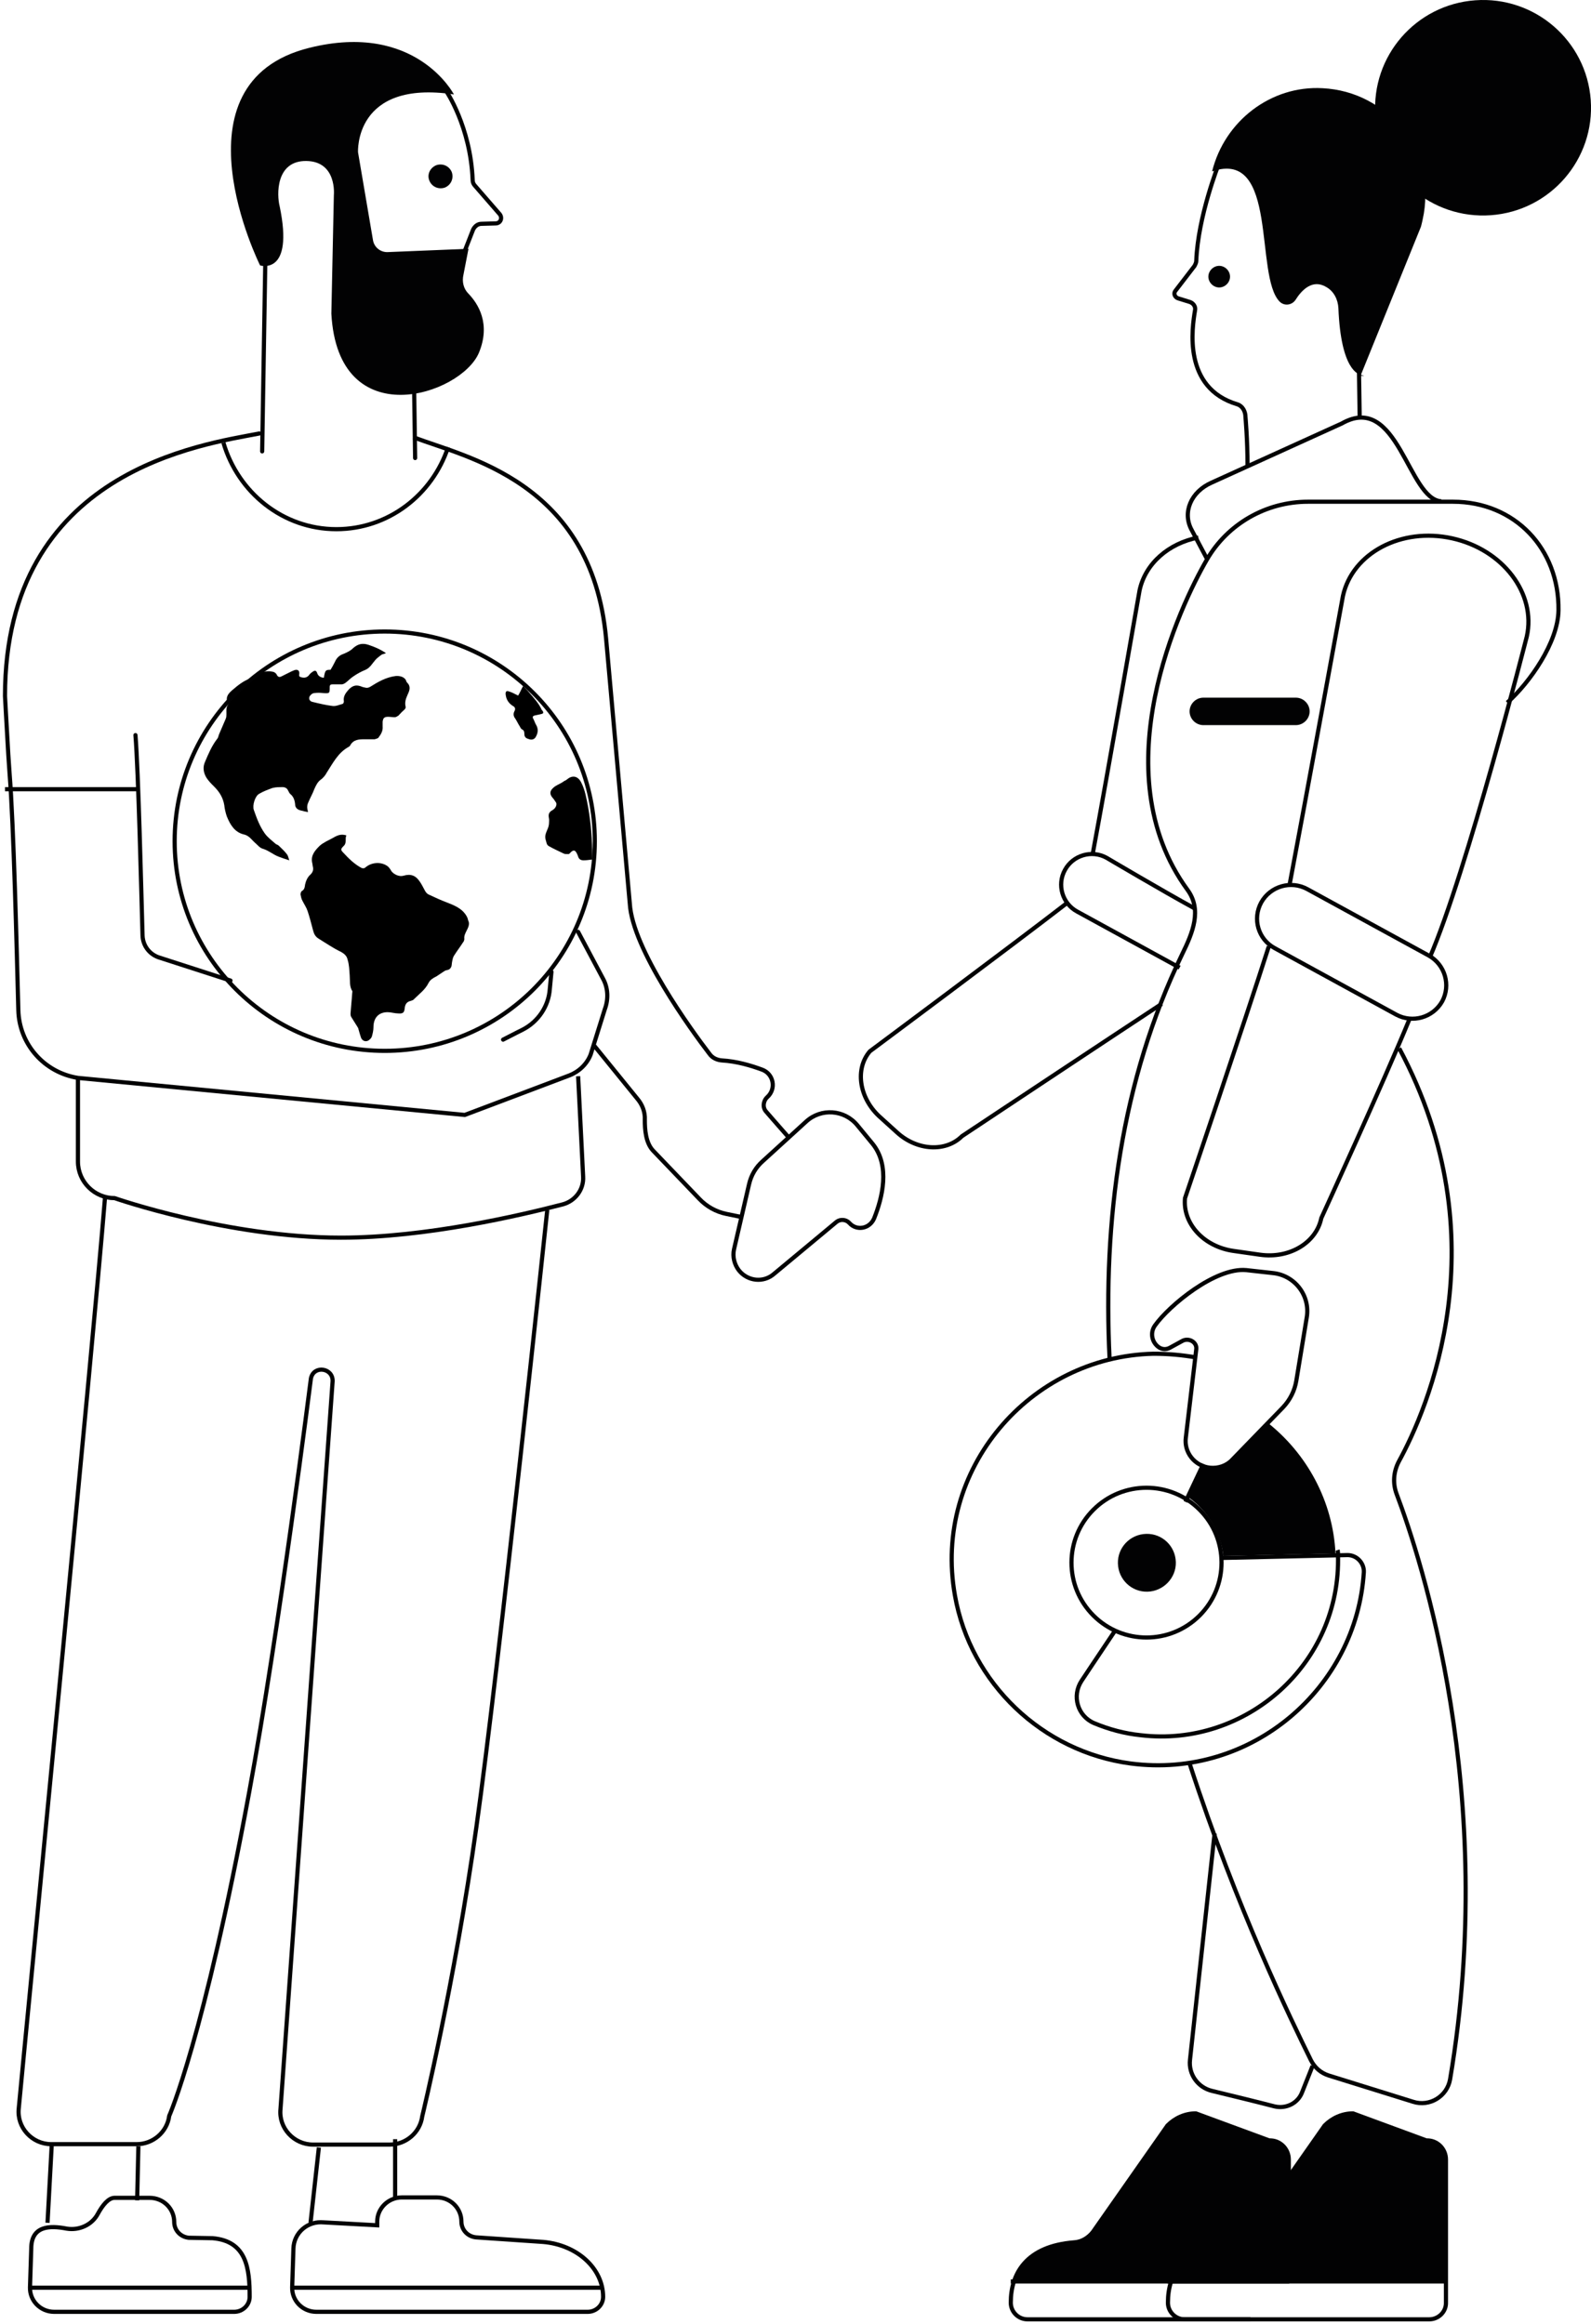 <svg width="382" height="558" viewBox="0 0 382 558" fill="none" xmlns="http://www.w3.org/2000/svg">
<g clip-path="url(#clip0)">
<path d="M357.955 51.677C372.233 50.646 382.97 38.256 381.937 24.005C380.903 9.753 368.49 -0.964 354.212 0.068C339.934 1.099 329.197 13.489 330.231 27.741C331.264 41.992 343.677 52.709 357.955 51.677Z" fill="#020203"/>
<path d="M326.254 86.407L326.454 99.893" stroke="#020203" stroke-miterlimit="10" stroke-linecap="round"/>
<path d="M292.629 39.358C292.629 39.358 287.625 51.945 287.225 62.633C287.225 63.033 287.025 63.432 286.825 63.832L282.221 69.826C281.721 70.425 282.021 71.324 282.822 71.624L285.724 72.523C286.525 72.822 287.125 73.622 286.925 74.521C286.224 78.716 283.923 93.201 297.133 97.096C298.334 97.496 299.034 98.794 299.034 100.093C299.034 100.093 299.535 105.587 299.535 111.781" stroke="#020203" stroke-miterlimit="10"/>
<path d="M290.129 66.429C290.129 67.828 291.33 69.026 292.731 69.026C294.132 69.026 295.333 67.828 295.333 66.429C295.333 65.031 294.132 63.832 292.731 63.832C291.33 63.832 290.129 65.031 290.129 66.429Z" fill="#020203"/>
<path d="M326.554 90.304L326.654 90.004C328.654 90.404 326.454 90.104 326.554 90.304Z" fill="#020203"/>
<path d="M291.027 41.156C294.03 29.069 305.138 20.478 317.548 21.177C333.261 21.977 344.369 36.161 341.867 51.245C341.667 52.344 341.467 53.343 341.167 54.442L326.755 90.004C326.255 89.904 321.952 89.005 321.351 74.021C321.251 71.923 320.25 69.925 318.449 68.926C315.146 66.928 312.544 69.625 311.043 72.023C310.142 73.321 308.341 73.521 307.24 72.422C301.135 66.229 307.04 35.662 291.027 41.156Z" fill="#020203"/>
<path d="M62.945 108.384L63.846 53.942" stroke="#020203" stroke-miterlimit="10" stroke-linecap="round"/>
<path d="M99.673 109.982L98.973 61.334" stroke="#020203" stroke-miterlimit="10" stroke-linecap="round"/>
<path d="M103.079 43.353C103.68 44.851 105.281 45.551 106.782 45.051C108.284 44.452 108.984 42.853 108.484 41.355C107.883 39.857 106.282 39.157 104.781 39.657C103.28 40.256 102.479 41.855 103.079 43.353Z" fill="#020203"/>
<path d="M62.446 63.731C62.446 63.731 40.529 19.878 74.255 11.488C99.875 5.094 108.982 22.675 108.982 22.675C84.963 19.079 85.964 36.561 85.964 36.561L89.567 57.738C89.867 59.336 91.269 60.535 92.97 60.535L112.485 59.736L111.284 65.929C110.884 67.627 111.284 69.325 112.485 70.524C114.787 72.921 117.889 77.716 114.987 84.709C110.684 94.898 81.16 104.587 79.559 75.319C80.16 46.849 80.16 46.849 80.16 46.849C80.16 46.849 80.96 38.758 73.555 38.658C66.149 38.559 66.449 46.849 67.15 49.547C70.652 66.329 62.446 63.731 62.446 63.731Z" fill="#020203"/>
<path d="M107.082 21.776C107.082 21.776 112.987 30.367 113.487 43.253C113.487 43.753 113.687 44.252 114.088 44.652L119.992 51.444C120.693 52.343 120.192 53.642 118.991 53.642L115.589 53.742C114.688 53.742 113.987 54.341 113.587 55.141L111.085 61.534" stroke="#020203" stroke-miterlimit="10"/>
<path d="M347.174 552.806C347.274 555.104 345.373 556.902 343.171 556.902H284.425C282.223 556.902 280.422 555.104 280.422 552.906C280.422 545.914 284.125 539.321 295.634 538.422C297.435 538.322 299.036 537.323 300.137 535.924L318.051 510.352C319.853 508.554 322.255 507.455 324.857 507.455L342.471 513.948C345.073 513.848 347.174 515.946 347.174 518.543V552.806Z" stroke="#020203" stroke-miterlimit="10"/>
<path d="M347.273 547.812H280.32" stroke="#020203" stroke-miterlimit="10"/>
<path d="M281.52 547.712C283.121 542.917 287.324 539.021 295.931 538.422C297.732 538.322 299.334 537.323 300.434 535.924L318.348 510.352C320.15 508.554 322.552 507.455 325.154 507.455L342.768 513.948C345.37 513.848 347.471 515.946 347.471 518.543L347.571 547.712H281.52Z" fill="#020203"/>
<path d="M300.233 556.902C285.821 556.902 246.691 556.902 246.691 556.902C244.489 556.902 242.688 555.104 242.688 552.906C242.688 545.914 246.39 539.321 257.899 538.422C259.701 538.322 261.302 537.323 262.403 535.924L280.317 510.352C282.118 508.554 284.52 507.455 287.122 507.455L304.736 513.948C307.338 513.848 309.44 515.946 309.44 518.543C309.44 518.543 309.44 534.826 309.54 544.915" stroke="#020203" stroke-miterlimit="10"/>
<path d="M309.54 547.812H242.688" stroke="#020203" stroke-miterlimit="10"/>
<path d="M243.887 547.712C245.488 542.917 249.691 539.021 258.298 538.422C260.099 538.322 261.701 537.323 262.802 535.924L280.716 510.352C282.517 508.554 284.919 507.455 287.521 507.455L305.135 513.948C307.737 513.848 309.839 515.946 309.839 518.543L309.939 547.712H243.887Z" fill="#020203"/>
<path d="M343.267 229.953C352.174 209.475 366.585 152.836 366.585 152.836C368.887 142.547 360.881 131.959 348.671 129.261C336.462 126.564 324.753 132.758 322.451 143.047C322.451 143.047 313.444 192.294 309.641 212.372" stroke="#020203" stroke-miterlimit="10"/>
<path d="M280.82 323.652L283.922 321.954C285.423 321.155 287.425 322.254 287.225 323.952L284.723 345.129C284.222 348.725 286.824 352.022 290.527 352.421C292.529 352.621 294.531 351.922 295.832 350.523L308.041 337.937C309.742 336.139 310.843 333.941 311.244 331.544L313.746 316.36C314.646 311.066 310.843 306.171 305.539 305.672L299.234 304.972C291.828 304.273 280.72 313.463 277.317 318.258C276.016 320.056 276.616 322.454 278.318 323.552C279.118 324.052 280.019 324.052 280.82 323.652Z" stroke="#020203" stroke-miterlimit="10"/>
<path d="M304.636 227.256C299.032 244.837 284.521 287.691 284.521 287.691C283.92 293.784 289.024 299.378 296.23 300.377L302.535 301.276C309.64 302.275 316.045 298.379 317.246 292.486C317.246 292.486 332.258 259.721 338.363 244.837" stroke="#020203" stroke-miterlimit="10"/>
<path d="M284.625 360.613C284.625 360.613 286.627 356.417 288.928 351.522" stroke="#020203" stroke-miterlimit="10"/>
<path d="M287.225 325.95C283.823 325.35 280.42 325.051 276.917 325.051C247.294 325.75 223.875 352.821 229.28 383.088C232.983 404.166 250.296 420.648 271.513 423.445C300.636 427.241 325.756 405.165 327.457 377.494C327.557 375.297 325.755 373.399 323.554 373.399L292.83 374.098" stroke="#020203" stroke-miterlimit="10"/>
<path d="M267.708 391.579C264.206 396.774 259.702 403.566 259.702 403.566C257.3 407.163 258.701 412.057 262.704 413.756C266.307 415.254 270.01 416.253 273.913 416.652C299.033 419.649 322.051 399.571 321.25 373.299C321.25 372.899 321.25 372.5 321.15 372.2" stroke="#020203" stroke-miterlimit="10"/>
<path d="M288.014 387.924C295.049 380.902 295.049 369.518 288.014 362.496C280.979 355.474 269.573 355.474 262.539 362.496C255.504 369.518 255.504 380.902 262.539 387.924C269.573 394.946 280.979 394.946 288.014 387.924Z" stroke="#020203" stroke-miterlimit="10"/>
<path d="M282.32 375.097C282.22 371.201 279.017 368.204 275.214 368.304C271.311 368.404 268.309 371.601 268.409 375.397C268.509 379.292 271.711 382.289 275.514 382.189C279.317 382.089 282.42 378.893 282.32 375.097Z" fill="#020203"/>
<path d="M361.884 168.719C367.288 163.924 374.094 154.234 374.194 146.543C374.394 131.759 363.685 120.471 348.874 120.471H314.046C304.039 120.471 294.731 125.765 289.727 134.456C283.522 145.144 264.307 185.201 285.124 213.67C288.626 218.465 286.425 223.86 283.823 229.154C269.111 259.521 264.808 293.285 266.409 326.249" stroke="#020203" stroke-miterlimit="10"/>
<path d="M285.621 423.445C297.03 458.507 310.14 485.278 314.744 494.668C315.645 496.466 317.146 497.765 319.047 498.364L339.263 504.658C343.266 505.956 347.47 503.359 348.17 499.263C359.779 430.637 341.165 374.198 335.36 358.814C334.359 356.217 334.56 353.42 335.861 350.923C342.666 338.536 360.58 297.78 335.961 251.729" stroke="#020203" stroke-miterlimit="10"/>
<path d="M289.725 134.056L286.123 127.263C283.821 123.068 285.922 118.073 290.926 115.876L322.151 101.691C335.661 93.999 338.063 119.971 346.07 120.371" stroke="#020203" stroke-miterlimit="10"/>
<path d="M288.924 174.113H311.141C312.943 174.113 314.444 172.615 314.444 170.817C314.444 169.019 312.943 167.521 311.141 167.521H288.924C287.122 167.521 285.621 169.019 285.621 170.817C285.621 172.615 287.122 174.113 288.924 174.113Z" fill="#020203"/>
<path d="M306.038 227.656L335.261 243.638C339.164 245.736 344.068 244.338 346.27 240.442C348.371 236.546 346.97 231.651 343.067 229.454L313.844 213.471C309.941 211.373 305.037 212.772 302.835 216.667C300.634 220.663 302.135 225.558 306.038 227.656Z" stroke="#020203" stroke-miterlimit="10"/>
<path d="M287.726 129.062C280.621 130.46 275.016 135.255 273.615 141.748C273.615 141.748 265.809 186.5 262.406 204.78" stroke="#020203" stroke-miterlimit="10"/>
<path d="M203.96 293.684C203.16 292.785 201.759 292.685 200.858 293.385L185.846 305.871C183.344 308.069 179.541 307.669 177.439 305.072C176.339 303.674 175.838 301.776 176.238 299.977L179.841 284.394C180.342 282.197 181.443 280.299 183.144 278.8L193.552 269.311C197.155 266.014 202.759 266.414 205.862 270.21L209.565 274.705C213.768 279.999 211.866 287.591 209.865 292.585C208.764 295.083 205.662 295.582 203.96 293.684Z" stroke="#020203" stroke-miterlimit="10"/>
<path d="M256.398 216.667C243.088 226.956 208.861 252.429 208.861 252.429C205.258 256.624 206.259 263.517 211.062 268.012L215.366 271.908C220.169 276.303 227.075 276.702 230.978 272.807C230.978 272.807 266.606 249.132 278.916 241.041" stroke="#020203" stroke-miterlimit="10"/>
<path d="M286.725 218.066C279.219 213.971 265.708 205.979 265.708 205.979C262.106 203.981 257.602 205.38 255.701 208.876C253.699 212.472 255.1 216.967 258.603 218.865C258.603 218.865 277.017 228.954 283.222 232.351" stroke="#020203" stroke-miterlimit="10"/>
<path d="M77.757 533.626L90.567 534.326V533.427C90.567 530.23 93.269 527.633 96.472 527.633H104.879C108.181 527.633 110.783 530.23 110.783 533.427C110.783 535.424 112.284 537.023 114.286 537.222L130.399 538.321C138.605 539.021 144.81 544.714 144.81 551.507C144.81 553.505 143.109 555.103 141.107 555.103H75.956C72.653 555.103 70.051 552.406 70.151 549.21L70.451 539.92C70.552 536.124 73.854 533.227 77.757 533.626Z" stroke="#020203" stroke-miterlimit="10"/>
<path d="M144.912 549.31H69.953" stroke="#020203" stroke-miterlimit="10"/>
<path d="M131.402 290.488C131.402 290.488 119.693 401.169 114.389 438.629C109.085 476.488 101.379 508.154 101.379 508.154C100.878 512.05 97.475 514.947 93.572 514.947H75.158C70.554 514.947 66.851 510.951 67.352 506.356L79.862 331.644C79.962 328.447 75.358 327.748 74.657 330.944C74.657 330.944 66.951 391.979 59.846 430.238C48.937 489.474 40.631 508.054 40.631 508.054C40.13 511.95 36.728 514.847 32.825 514.847H12.309C7.705 514.847 4.002 510.851 4.502 506.256C6.304 486.877 22.216 324.451 25.219 287.491" stroke="#020203" stroke-miterlimit="10"/>
<path d="M62.247 104.089C49.037 106.686 1.199 112.78 1.199 167.121C1.199 167.121 1.499 172.815 2 181.306L2.3 185.701C3.301 198.387 4.001 227.556 4.402 242.54C4.602 250.731 10.607 257.524 18.713 258.823L111.586 267.713L136.706 258.223C139.007 257.324 140.909 255.526 141.81 253.229L145.212 242.34C146.113 239.943 146.013 237.246 144.812 235.048L138.807 223.76" stroke="#020203" stroke-miterlimit="10" stroke-linecap="round"/>
<path d="M55.341 235.447L38.028 229.853C35.826 229.054 34.325 227.056 34.225 224.659C33.925 214.07 33.224 185.102 32.523 176.511" stroke="#020203" stroke-miterlimit="10" stroke-linecap="round"/>
<path d="M107.583 107.385C103.78 118.873 93.172 127.064 80.762 127.064C67.952 127.064 57.143 118.273 53.641 106.286" stroke="#020203" stroke-miterlimit="10"/>
<path d="M1.199 189.497H33.525" stroke="#020203" stroke-miterlimit="10"/>
<path d="M76.56 515.646L74.559 533.726" stroke="#020203" stroke-miterlimit="10"/>
<path d="M94.871 513.648V528.133" stroke="#020203" stroke-miterlimit="10"/>
<path d="M16.009 535.125C19.011 535.624 22.114 534.225 23.515 531.528C24.616 529.53 26.017 527.732 27.518 527.732H35.925C39.227 527.732 41.829 530.33 41.829 533.526C41.829 535.524 43.33 537.122 45.332 537.322L51.036 537.422C59.243 538.121 59.943 544.714 59.943 551.507C59.943 553.505 58.242 555.103 56.24 555.103H13.007C9.704 555.103 7.102 552.406 7.202 549.209L7.502 539.919C7.502 534.425 11.906 534.325 16.009 535.125Z" stroke="#020203" stroke-miterlimit="10"/>
<path d="M59.946 549.31H7.004" stroke="#020203" stroke-miterlimit="10"/>
<path d="M12.409 515.246L11.408 533.726" stroke="#020203" stroke-miterlimit="10"/>
<path d="M33.226 515.347L32.926 528.333" stroke="#020203" stroke-miterlimit="10"/>
<path d="M18.715 258.523V278.901C18.715 283.796 22.718 287.691 27.522 287.691C27.522 287.691 54.743 297.181 81.864 297.181C102.28 297.181 125.098 291.787 135.106 289.19C138.109 288.391 140.21 285.594 140.01 282.497L138.809 258.423" stroke="#020203" stroke-miterlimit="10"/>
<path d="M120.793 249.632C123.295 248.333 125.497 247.235 125.497 247.235C129.2 245.337 131.702 241.641 132.002 237.545L132.402 233.35" stroke="#020203" stroke-miterlimit="10" stroke-linecap="round"/>
<path d="M99.277 104.987C111.587 109.782 142.011 115.476 145.514 153.235L151.218 216.967C151.819 227.855 166.03 247.434 170.333 253.028C171.034 254.027 172.135 254.527 173.336 254.626C176.838 254.826 180.241 255.825 182.943 256.824C185.745 257.823 186.446 261.419 184.244 263.417C183.243 264.316 183.043 265.914 183.944 266.913C183.944 266.913 186.446 269.81 189.448 273.206" stroke="#020203" stroke-miterlimit="10"/>
<path d="M177.839 292.186C175.837 291.786 174.436 291.486 174.436 291.486C171.934 290.987 169.632 289.688 167.931 287.89L156.822 276.303C155.021 274.405 154.82 271.208 154.82 268.911C154.921 267.013 154.22 265.215 153.019 263.816L142.711 251.13" stroke="#020203" stroke-miterlimit="10"/>
<path d="M304.139 341.434L295.332 350.524C293.931 351.922 291.929 352.721 290.028 352.422C289.628 352.422 289.227 352.322 288.827 352.222L285.324 359.514C289.928 362.711 293.03 367.805 293.731 373.599L320.652 373C320.051 360.513 313.847 349.025 304.139 341.434Z" fill="#020203"/>
<path d="M291.626 440.227L285.721 494.568C285.321 498.064 287.622 501.261 291.025 502.06C295.529 503.159 301.734 504.657 305.937 505.756C308.739 506.455 311.641 505.057 312.642 502.36L315.144 496.067" stroke="#020203" stroke-miterlimit="10"/>
<path d="M111.187 218.865C110.186 217.866 108.785 217.267 107.484 216.767C105.883 216.168 104.382 215.469 102.88 214.769C102.48 214.57 102.18 214.17 101.98 213.77C101.579 213.071 101.279 212.372 100.779 211.673C99.778 210.174 98.577 209.775 96.876 210.274C95.875 210.574 94.574 209.975 93.973 209.175C93.773 208.776 93.473 208.376 93.173 208.077C91.672 206.878 89.37 206.978 87.869 208.176C87.468 208.576 87.068 208.576 86.568 208.276C84.966 207.377 83.665 206.079 82.464 204.78C81.764 204.081 81.764 203.881 82.464 203.182C83.365 202.383 82.765 201.384 83.165 200.585C81.864 200.185 80.963 200.585 79.962 201.184C78.862 201.783 77.661 202.283 76.76 203.082C75.659 204.181 74.558 205.38 74.959 207.178C75.058 207.577 75.058 207.977 75.159 208.276C75.259 208.976 75.058 209.475 74.558 209.975C73.858 210.574 73.457 211.473 73.257 212.372C73.157 212.971 73.157 213.571 72.457 213.97C72.256 214.07 72.156 214.57 72.156 214.769C72.256 215.269 72.356 215.868 72.657 216.368C73.057 217.167 73.557 217.866 73.858 218.765C74.358 220.264 74.758 221.862 75.159 223.36C75.359 224.159 75.659 224.859 76.46 225.358C78.261 226.457 79.962 227.656 81.864 228.555C82.564 228.954 83.265 229.454 83.465 230.453C83.865 231.751 83.865 232.95 83.966 234.248C84.066 235.447 83.865 236.846 84.566 237.944C84.666 238.044 84.566 238.244 84.566 238.444C84.466 240.042 84.266 241.74 84.166 243.339C84.166 243.638 84.166 243.938 84.366 244.238C84.866 245.037 85.367 245.836 85.867 246.635C85.967 246.835 86.067 246.935 86.067 247.135C86.267 247.834 86.468 248.533 86.668 249.132C86.968 249.932 87.769 250.231 88.469 249.832C88.769 249.632 89.17 249.232 89.27 248.933C89.47 248.233 89.67 247.434 89.67 246.635C89.67 244.438 90.871 243.039 93.073 243.039C93.873 243.039 94.774 243.339 95.575 243.339C96.776 243.439 97.076 243.139 97.176 242.04C97.276 241.141 97.676 240.542 98.577 240.342C98.877 240.242 99.278 240.142 99.478 239.842C100.679 238.644 102.08 237.645 102.88 236.047C103.281 235.247 103.981 234.848 104.782 234.448C105.282 234.149 105.783 233.749 106.283 233.449C106.583 233.25 106.984 232.95 107.284 232.95C107.884 232.85 108.185 232.55 108.385 232.051C108.485 231.651 108.485 231.152 108.585 230.752C108.685 230.253 108.785 229.753 109.085 229.354C109.786 228.255 110.486 227.356 111.187 226.257C111.387 226.057 111.487 225.658 111.487 225.458C111.387 224.759 111.687 224.159 111.988 223.56C112.388 222.761 112.888 221.862 112.388 220.963C112.288 220.264 111.787 219.464 111.187 218.865Z" fill="black"/>
<path d="M126.999 166.221C126.599 165.722 126.098 165.222 125.598 164.723C125.097 165.622 124.797 166.421 124.397 167.02C123.596 166.621 122.896 166.221 122.195 166.021C121.595 165.821 121.395 166.021 121.395 166.621C121.495 167.819 121.995 168.718 122.996 169.418C123.596 169.717 123.896 170.117 123.496 170.816C123.196 171.415 123.296 172.015 123.696 172.514C124.097 173.114 124.397 173.813 124.797 174.412C124.897 174.612 125.097 175.012 125.298 175.112C125.798 175.311 125.898 175.711 125.898 176.21C125.898 177.109 126.398 177.309 127.099 177.509C127.699 177.709 128.3 177.509 128.6 177.009C129.201 176.011 129.301 175.012 128.7 174.013C128.4 173.513 128.3 173.014 128 172.514C127.8 172.115 128 171.915 128.3 171.815C128.8 171.715 129.301 171.615 129.701 171.515C130.001 171.415 130.302 171.415 130.402 171.216C130.502 171.016 130.302 170.616 130.101 170.516C129.401 168.918 128.2 167.62 126.999 166.221Z" fill="black"/>
<path d="M73.958 194.991C73.858 194.491 73.758 194.191 73.758 193.792C73.758 193.392 73.858 192.993 74.058 192.593C74.458 191.594 75.059 190.595 75.459 189.496C75.859 188.597 76.26 187.698 77.16 187.099C77.661 186.699 78.161 186.1 78.461 185.501C79.963 183.203 81.163 180.706 83.766 179.307C83.865 179.208 84.066 179.108 84.066 179.008C84.866 177.509 86.267 177.509 87.668 177.509C88.069 177.509 88.469 177.509 88.769 177.509C89.17 177.509 89.57 177.509 89.97 177.509C90.271 177.409 90.771 177.31 90.871 177.11C91.472 176.311 91.972 175.512 91.872 174.413C91.872 174.013 91.872 173.713 91.872 173.314C91.972 172.415 92.272 172.115 93.173 172.115C93.673 172.115 94.274 172.215 94.774 172.215C95.074 172.215 95.375 172.015 95.675 171.815C96.075 171.416 96.475 170.916 96.976 170.517C97.276 170.217 97.476 170.017 97.376 169.618C97.176 168.719 97.376 167.92 97.776 167.021C97.876 166.821 97.977 166.521 98.077 166.321C98.477 165.422 98.477 164.623 97.776 163.924C97.676 163.824 97.576 163.724 97.576 163.624C97.276 162.525 95.975 162.226 94.974 162.326C92.672 162.625 90.771 163.724 88.87 164.923C88.469 165.123 88.169 165.223 87.769 165.123C87.468 165.023 87.168 165.023 86.968 164.923C85.767 164.423 84.866 164.423 83.766 165.522C82.965 166.421 82.364 167.22 82.564 168.419C82.564 168.619 82.464 168.919 82.264 169.018C81.464 169.218 80.663 169.618 79.862 169.518C78.261 169.318 76.56 168.919 74.959 168.519C74.158 168.319 73.958 167.42 74.658 166.821C74.859 166.621 75.159 166.421 75.459 166.421C76.159 166.321 76.86 166.321 77.561 166.421C79.162 166.521 79.162 166.521 79.162 164.923C79.162 164.523 79.362 164.324 79.762 164.324C80.563 164.324 81.263 164.324 82.064 164.324C82.364 164.324 82.665 164.124 82.865 164.024C83.565 163.524 84.166 162.825 84.966 162.326C85.867 161.726 86.768 161.227 87.769 160.827C88.87 160.328 89.37 159.329 90.07 158.53C90.471 158.03 91.071 157.631 91.572 157.231C91.872 157.031 92.272 157.031 92.672 156.832C91.371 155.933 89.97 155.333 88.469 154.834C86.968 154.334 85.867 154.634 84.666 155.733C84.166 156.232 83.365 156.632 82.665 156.931C81.764 157.231 81.163 157.631 80.663 158.43C80.263 159.229 79.862 160.028 79.362 160.827C78.161 160.827 78.061 160.927 77.761 162.725C77.06 162.725 76.36 162.326 76.159 161.626C75.959 161.027 75.659 160.927 75.159 161.227C74.859 161.427 74.458 161.726 74.258 162.026C73.758 162.725 73.057 162.825 72.356 162.625C71.856 162.525 71.756 162.326 71.856 161.826C71.956 161.027 71.456 160.628 70.655 160.927C70.455 161.027 70.155 161.127 69.955 161.227C69.154 161.626 68.353 162.026 67.553 162.426C67.152 162.625 66.752 162.625 66.452 162.026C66.352 161.726 65.951 161.427 65.651 161.327C64.35 161.027 63.149 161.227 62.048 161.826C61.348 162.226 60.747 162.725 60.047 162.925C58.346 163.524 57.044 164.623 55.643 165.822C54.743 166.621 54.042 167.52 54.743 168.819C54.843 168.919 54.843 169.118 54.743 169.218C54.142 170.017 54.442 171.016 54.342 171.915C54.342 172.215 54.242 172.515 54.142 172.715C53.642 173.913 53.141 175.012 52.641 176.211C52.441 176.61 52.441 177.11 52.141 177.409C50.84 179.108 50.039 181.006 49.238 182.904C48.638 184.202 48.838 185.501 49.539 186.699C50.039 187.499 50.739 188.198 51.44 188.897C52.641 190.096 53.542 191.494 53.842 193.292C53.942 194.191 54.142 195.09 54.442 195.989C55.243 197.987 56.344 199.885 58.646 200.385C59.847 200.684 60.447 201.683 61.248 202.383C61.848 202.882 62.349 203.581 63.049 203.781C64.45 204.181 65.551 205.18 66.852 205.679C67.653 205.979 68.454 206.278 69.454 206.578C69.254 205.979 69.154 205.379 68.854 205.08C68.353 204.38 67.653 203.781 66.952 203.082C66.752 202.882 66.452 202.782 66.252 202.682C65.351 201.883 64.25 201.084 63.55 200.085C62.349 198.387 61.648 196.489 60.948 194.491C60.547 193.392 61.248 191.095 62.249 190.595C63.249 189.996 64.35 189.596 65.451 189.197C66.252 188.997 67.052 188.997 67.853 188.997C68.454 188.997 68.954 189.297 69.154 189.796C69.354 190.096 69.454 190.495 69.754 190.695C70.455 191.295 70.755 192.094 70.855 193.093C70.855 193.892 71.356 194.391 72.156 194.591C72.857 194.791 73.357 194.891 73.958 194.991Z" fill="black"/>
<path d="M141.209 193.792C140.809 191.794 140.509 189.696 139.508 187.798C138.707 186.3 137.406 186.1 136.205 187.099C135.905 187.398 135.405 187.498 135.105 187.798C134.304 188.297 133.403 188.597 132.803 189.196C131.902 189.996 132.002 190.795 132.703 191.594C133.003 191.894 133.203 192.293 133.503 192.693C133.804 193.192 133.403 194.091 132.703 194.491C131.802 194.99 131.602 195.49 131.802 196.489C131.902 196.888 131.802 197.388 131.802 197.887C131.702 199.186 130.601 200.185 131.001 201.583C131.202 202.183 131.202 202.882 131.802 203.181C133.003 203.881 134.204 204.38 135.405 204.979C135.605 205.079 136.005 205.079 136.306 205.079C136.506 205.079 136.706 205.079 136.806 204.88C137.807 203.781 138.207 204.18 138.707 205.379C138.707 205.479 138.807 205.579 138.807 205.679C139.008 206.278 139.408 206.578 140.109 206.578C140.809 206.578 141.41 206.478 142.21 206.378C142.21 205.978 142.21 205.779 142.21 205.579C142.21 201.783 141.91 197.787 141.209 193.792Z" fill="black"/>
<path d="M92.373 252.328C120.23 252.328 142.813 229.788 142.813 201.983C142.813 174.177 120.23 151.637 92.373 151.637C64.516 151.637 41.934 174.177 41.934 201.983C41.934 229.788 64.516 252.328 92.373 252.328Z" stroke="#020203" stroke-miterlimit="10" stroke-linecap="round"/>
</g>
<defs>
<clipPath id="clip0">
<rect width="382" height="558" fill="white"/>
</clipPath>
</defs>
</svg>
